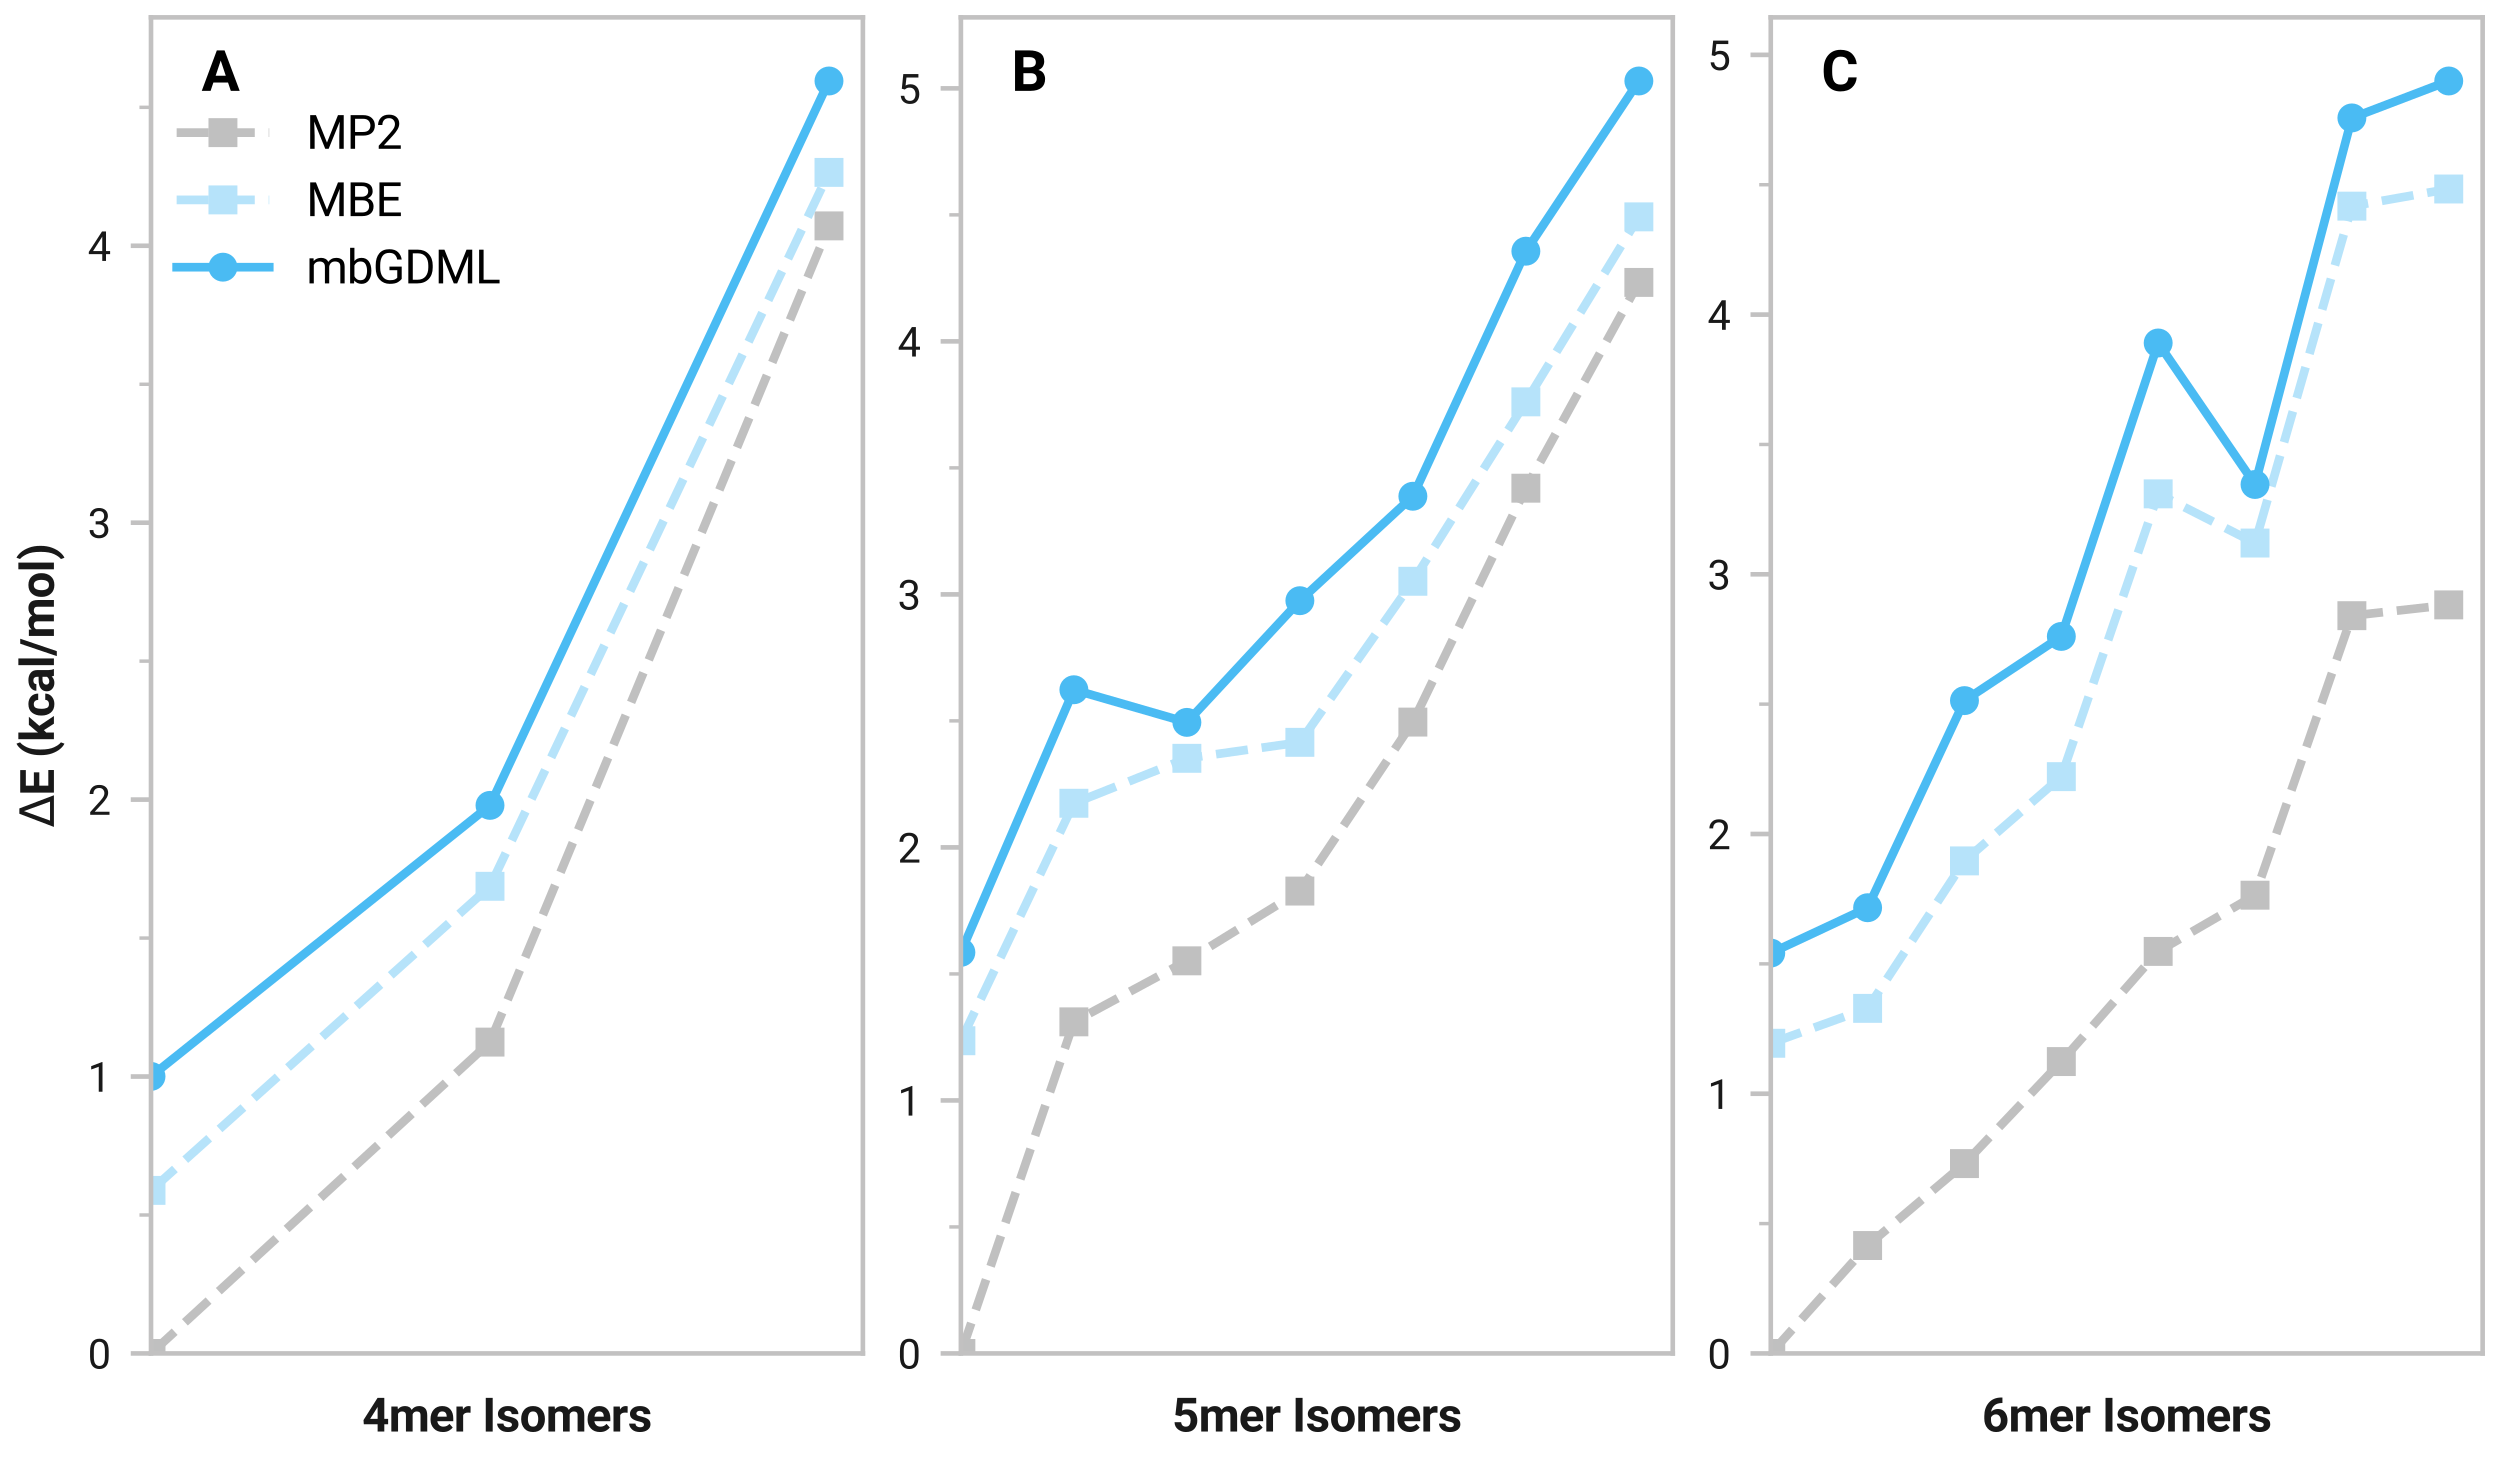 <?xml version="1.0" encoding="utf-8" standalone="no"?>
<!DOCTYPE svg PUBLIC "-//W3C//DTD SVG 1.1//EN"
  "http://www.w3.org/Graphics/SVG/1.1/DTD/svg11.dtd">
<svg xmlns:xlink="http://www.w3.org/1999/xlink" width="432pt" height="252pt" viewBox="0 0 432 252" xmlns="http://www.w3.org/2000/svg" version="1.1">
 <defs>
  <style type="text/css">*{stroke-linejoin: round; stroke-linecap: butt}</style>
 </defs>
 <g id="figure_1">
  <g id="patch_1">
   <path d="M 0 252 
L 432 252 
L 432 0 
L 0 0 
z
" style="fill: #ffffff"/>
  </g>
  <g id="axes_1">
   <g id="patch_2">
    <path d="M 26.094 233.875 
L 149.106 233.875 
L 149.106 3 
L 26.094 3 
z
" style="fill: #ffffff"/>
   </g>
   <g id="line2d_1">
    <path d="M 26.094 233.875 
L 84.672 180.076 
L 143.249 39.032 
" clip-path="url(#pcdef374f25)" style="fill: none; stroke-dasharray: 5.55,2.4; stroke-dashoffset: 0; stroke: #c0c0c0; stroke-width: 1.5"/>
    <defs>
     <path id="md7ca5ec763" d="M -2.5 2.5 
L 2.5 2.5 
L 2.5 -2.5 
L -2.5 -2.5 
z
"/>
    </defs>
    <g clip-path="url(#pcdef374f25)">
     <use xlink:href="#md7ca5ec763" x="26.094" y="233.875" style="fill: #c0c0c0"/>
     <use xlink:href="#md7ca5ec763" x="84.672" y="180.076" style="fill: #c0c0c0"/>
     <use xlink:href="#md7ca5ec763" x="143.249" y="39.032" style="fill: #c0c0c0"/>
    </g>
   </g>
   <g id="line2d_2">
    <path d="M 26.094 205.701 
L 84.672 153.153 
L 143.249 29.79 
" clip-path="url(#pcdef374f25)" style="fill: none; stroke-dasharray: 5.55,2.4; stroke-dashoffset: 0; stroke: #b6e3fa; stroke-width: 1.5"/>
    <defs>
     <path id="m6c1ceddf41" d="M -2.5 2.5 
L 2.5 2.5 
L 2.5 -2.5 
L -2.5 -2.5 
z
"/>
    </defs>
    <g clip-path="url(#pcdef374f25)">
     <use xlink:href="#m6c1ceddf41" x="26.094" y="205.701" style="fill: #b6e3fa"/>
     <use xlink:href="#m6c1ceddf41" x="84.672" y="153.153" style="fill: #b6e3fa"/>
     <use xlink:href="#m6c1ceddf41" x="143.249" y="29.79" style="fill: #b6e3fa"/>
    </g>
   </g>
   <g id="matplotlib.axis_1">
    <g id="text_1">
     <!-- 4mer Isomers -->
     <g style="fill: #191919" transform="translate(62.589 247.375) scale(0.08 -0.08)">
      <defs>
       <path id="Roboto-Bold-34" d="M 175 1553 
L 2072 4550 
L 2984 4550 
L 2984 1713 
L 3500 1713 
L 3500 984 
L 2984 984 
L 2984 0 
L 2081 0 
L 2081 984 
L 216 984 
L 175 1553 
z
M 1072 1713 
L 2081 1713 
L 2081 3328 
L 2019 3219 
L 1072 1713 
z
" transform="scale(0.016)"/>
       <path id="Roboto-Bold-6d" d="M 1806 2713 
Q 1431 2713 1253 2394 
L 1253 0 
L 347 0 
L 347 3381 
L 1197 3381 
L 1228 3009 
Q 1581 3444 2197 3444 
Q 2850 3444 3094 2928 
Q 3441 3444 4109 3444 
Q 4597 3444 4894 3156 
Q 5191 2869 5194 2169 
L 5194 0 
L 4288 0 
L 4288 2156 
Q 4288 2494 4152 2603 
Q 4016 2713 3781 2713 
Q 3381 2713 3222 2334 
L 3222 0 
L 2319 0 
L 2319 2150 
Q 2319 2484 2181 2598 
Q 2044 2713 1806 2713 
z
" transform="scale(0.016)"/>
       <path id="Roboto-Bold-65" d="M 3225 550 
Q 3063 319 2731 128 
Q 2400 -63 1906 -63 
Q 1119 -63 675 414 
Q 231 891 228 1566 
L 228 1697 
Q 228 2463 654 2953 
Q 1081 3444 1806 3444 
Q 2534 3444 2915 2987 
Q 3297 2531 3297 1781 
L 3297 1397 
L 1144 1397 
Q 1191 1069 1403 867 
Q 1616 666 1963 666 
Q 2478 666 2778 1044 
L 3225 550 
z
M 1800 2716 
Q 1513 2716 1356 2522 
Q 1200 2328 1153 2016 
L 2409 2016 
L 2409 2084 
Q 2403 2356 2258 2536 
Q 2113 2716 1800 2716 
z
" transform="scale(0.016)"/>
       <path id="Roboto-Bold-72" d="M 1922 2563 
Q 1413 2563 1253 2216 
L 1253 0 
L 347 0 
L 347 3381 
L 1200 3381 
L 1228 2978 
Q 1494 3444 1981 3444 
Q 2153 3444 2259 3403 
L 2250 2538 
L 1922 2563 
z
" transform="scale(0.016)"/>
       <path id="Roboto-Bold-20" transform="scale(0.016)"/>
       <path id="Roboto-Bold-49" d="M 1403 4550 
L 1403 0 
L 466 0 
L 466 4550 
L 1403 4550 
z
" transform="scale(0.016)"/>
       <path id="Roboto-Bold-73" d="M 2178 938 
Q 2178 1081 2045 1179 
Q 1913 1278 1475 1372 
Q 953 1484 618 1721 
Q 284 1959 284 2394 
Q 284 2816 642 3130 
Q 1000 3444 1631 3444 
Q 2291 3444 2669 3134 
Q 3047 2825 3047 2353 
L 2144 2353 
Q 2144 2547 2019 2675 
Q 1894 2803 1628 2803 
Q 1403 2803 1276 2698 
Q 1150 2594 1150 2438 
Q 1150 2294 1284 2200 
Q 1419 2106 1781 2034 
Q 2331 1925 2693 1700 
Q 3056 1475 3056 972 
Q 3056 525 2672 231 
Q 2288 -63 1634 -63 
Q 925 -63 550 301 
Q 175 666 175 1078 
L 1034 1078 
Q 1047 813 1230 697 
Q 1413 581 1653 581 
Q 2178 581 2178 938 
z
" transform="scale(0.016)"/>
       <path id="Roboto-Bold-6f" d="M 206 1722 
Q 206 2459 625 2951 
Q 1044 3444 1806 3444 
Q 2578 3444 2993 2951 
Q 3409 2459 3409 1722 
L 3409 1656 
Q 3409 919 2993 428 
Q 2578 -63 1813 -63 
Q 1053 -63 636 415 
Q 219 894 206 1616 
L 206 1722 
z
M 1113 1656 
Q 1113 1244 1270 955 
Q 1428 666 1813 666 
Q 2191 666 2348 953 
Q 2506 1241 2506 1722 
Q 2506 2125 2348 2420 
Q 2191 2716 1806 2716 
Q 1425 2716 1269 2422 
Q 1113 2128 1113 1656 
z
" transform="scale(0.016)"/>
      </defs>
      <use xlink:href="#Roboto-Bold-34"/>
      <use xlink:href="#Roboto-Bold-6d" x="57.373"/>
      <use xlink:href="#Roboto-Bold-65" x="143.945"/>
      <use xlink:href="#Roboto-Bold-72" x="197.998"/>
      <use xlink:href="#Roboto-Bold-20" x="234.521"/>
      <use xlink:href="#Roboto-Bold-49" x="259.424"/>
      <use xlink:href="#Roboto-Bold-73" x="288.623"/>
      <use xlink:href="#Roboto-Bold-6f" x="340.088"/>
      <use xlink:href="#Roboto-Bold-6d" x="396.631"/>
      <use xlink:href="#Roboto-Bold-65" x="483.203"/>
      <use xlink:href="#Roboto-Bold-72" x="537.256"/>
      <use xlink:href="#Roboto-Bold-73" x="573.779"/>
     </g>
    </g>
   </g>
   <g id="matplotlib.axis_2">
    <g id="ytick_1">
     <g id="line2d_3">
      <defs>
       <path id="maac48aceec" d="M 0 0 
L -3.5 0 
" style="stroke: #c2c1c1; stroke-width: 0.8"/>
      </defs>
      <g>
       <use xlink:href="#maac48aceec" x="26.094" y="233.875" style="fill: #c2c1c1; stroke: #c2c1c1; stroke-width: 0.8"/>
      </g>
     </g>
     <g id="text_2">
      <!-- 0 -->
      <g style="fill: #191919" transform="translate(15.16 236.5) scale(0.07 -0.07)">
       <defs>
        <path id="Roboto-Regular-30" d="M 3234 1944 
Q 3234 825 2848 381 
Q 2463 -63 1800 -63 
Q 1156 -63 764 368 
Q 372 800 359 1872 
L 359 2638 
Q 359 3753 750 4183 
Q 1141 4613 1794 4613 
Q 2447 4613 2834 4195 
Q 3222 3778 3234 2709 
L 3234 1944 
z
M 2653 2734 
Q 2653 3503 2434 3822 
Q 2216 4141 1794 4141 
Q 1388 4141 1167 3831 
Q 947 3522 941 2778 
L 941 1850 
Q 941 1088 1164 750 
Q 1388 413 1800 413 
Q 2222 413 2436 745 
Q 2650 1078 2653 1825 
L 2653 2734 
z
" transform="scale(0.016)"/>
       </defs>
       <use xlink:href="#Roboto-Regular-30"/>
      </g>
     </g>
    </g>
    <g id="ytick_2">
     <g id="line2d_4">
      <g>
       <use xlink:href="#maac48aceec" x="26.094" y="186.024" style="fill: #c2c1c1; stroke: #c2c1c1; stroke-width: 0.8"/>
      </g>
     </g>
     <g id="text_3">
      <!-- 1 -->
      <g style="fill: #191919" transform="translate(15.16 188.649) scale(0.07 -0.07)">
       <defs>
        <path id="Roboto-Regular-31" d="M 2278 4575 
L 2278 0 
L 1700 0 
L 1700 3853 
L 534 3428 
L 534 3950 
L 2188 4575 
L 2278 4575 
z
" transform="scale(0.016)"/>
       </defs>
       <use xlink:href="#Roboto-Regular-31"/>
      </g>
     </g>
    </g>
    <g id="ytick_3">
     <g id="line2d_5">
      <g>
       <use xlink:href="#maac48aceec" x="26.094" y="138.173" style="fill: #c2c1c1; stroke: #c2c1c1; stroke-width: 0.8"/>
      </g>
     </g>
     <g id="text_4">
      <!-- 2 -->
      <g style="fill: #191919" transform="translate(15.16 140.798) scale(0.07 -0.07)">
       <defs>
        <path id="Roboto-Regular-32" d="M 3359 475 
L 3359 0 
L 381 0 
L 381 416 
L 1925 2134 
Q 2306 2566 2439 2819 
Q 2572 3072 2572 3328 
Q 2572 3663 2364 3900 
Q 2156 4138 1778 4138 
Q 1322 4138 1097 3878 
Q 872 3619 872 3213 
L 294 3213 
Q 294 3788 672 4200 
Q 1050 4613 1778 4613 
Q 2422 4613 2786 4278 
Q 3150 3944 3150 3397 
Q 3150 2997 2903 2592 
Q 2656 2188 2297 1797 
L 1078 475 
L 3359 475 
z
" transform="scale(0.016)"/>
       </defs>
       <use xlink:href="#Roboto-Regular-32"/>
      </g>
     </g>
    </g>
    <g id="ytick_4">
     <g id="line2d_6">
      <g>
       <use xlink:href="#maac48aceec" x="26.094" y="90.321" style="fill: #c2c1c1; stroke: #c2c1c1; stroke-width: 0.8"/>
      </g>
     </g>
     <g id="text_5">
      <!-- 3 -->
      <g style="fill: #191919" transform="translate(15.16 92.946) scale(0.07 -0.07)">
       <defs>
        <path id="Roboto-Regular-33" d="M 1222 2084 
L 1222 2559 
L 1647 2559 
Q 2094 2563 2312 2784 
Q 2531 3006 2531 3338 
Q 2531 4138 1738 4138 
Q 1369 4138 1141 3927 
Q 913 3716 913 3359 
L 334 3359 
Q 334 3881 720 4247 
Q 1106 4613 1738 4613 
Q 2353 4613 2733 4286 
Q 3113 3959 3113 3325 
Q 3113 3072 2942 2784 
Q 2772 2497 2397 2338 
Q 2850 2191 3015 1884 
Q 3181 1578 3181 1269 
Q 3181 631 2768 284 
Q 2356 -63 1741 -63 
Q 1147 -63 722 267 
Q 297 597 297 1203 
L 875 1203 
Q 875 844 1108 628 
Q 1341 413 1741 413 
Q 2138 413 2369 622 
Q 2600 831 2600 1256 
Q 2600 1681 2337 1882 
Q 2075 2084 1634 2084 
L 1222 2084 
z
" transform="scale(0.016)"/>
       </defs>
       <use xlink:href="#Roboto-Regular-33"/>
      </g>
     </g>
    </g>
    <g id="ytick_5">
     <g id="line2d_7">
      <g>
       <use xlink:href="#maac48aceec" x="26.094" y="42.47" style="fill: #c2c1c1; stroke: #c2c1c1; stroke-width: 0.8"/>
      </g>
     </g>
     <g id="text_6">
      <!-- 4 -->
      <g style="fill: #191919" transform="translate(15.16 45.095) scale(0.07 -0.07)">
       <defs>
        <path id="Roboto-Regular-34" d="M 166 1397 
L 2203 4550 
L 2819 4550 
L 2819 1531 
L 3453 1531 
L 3453 1056 
L 2819 1056 
L 2819 0 
L 2241 0 
L 2241 1056 
L 166 1056 
L 166 1397 
z
M 822 1531 
L 2241 1531 
L 2241 3766 
L 2169 3638 
L 822 1531 
z
" transform="scale(0.016)"/>
       </defs>
       <use xlink:href="#Roboto-Regular-34"/>
      </g>
     </g>
    </g>
    <g id="ytick_6">
     <g id="line2d_8">
      <defs>
       <path id="m952f7a1dff" d="M 0 0 
L -2 0 
" style="stroke: #c2c1c1; stroke-width: 0.6"/>
      </defs>
      <g>
       <use xlink:href="#m952f7a1dff" x="26.094" y="209.949" style="fill: #c2c1c1; stroke: #c2c1c1; stroke-width: 0.6"/>
      </g>
     </g>
    </g>
    <g id="ytick_7">
     <g id="line2d_9">
      <g>
       <use xlink:href="#m952f7a1dff" x="26.094" y="162.098" style="fill: #c2c1c1; stroke: #c2c1c1; stroke-width: 0.6"/>
      </g>
     </g>
    </g>
    <g id="ytick_8">
     <g id="line2d_10">
      <g>
       <use xlink:href="#m952f7a1dff" x="26.094" y="114.247" style="fill: #c2c1c1; stroke: #c2c1c1; stroke-width: 0.6"/>
      </g>
     </g>
    </g>
    <g id="ytick_9">
     <g id="line2d_11">
      <g>
       <use xlink:href="#m952f7a1dff" x="26.094" y="66.396" style="fill: #c2c1c1; stroke: #c2c1c1; stroke-width: 0.6"/>
      </g>
     </g>
    </g>
    <g id="ytick_10">
     <g id="line2d_12">
      <g>
       <use xlink:href="#m952f7a1dff" x="26.094" y="18.545" style="fill: #c2c1c1; stroke: #c2c1c1; stroke-width: 0.6"/>
      </g>
     </g>
    </g>
    <g id="text_7">
     <!-- $\Delta$E (kcal/mol) -->
     <g style="fill: #191919" transform="translate(9.32 142.958) rotate(-90) scale(0.08 -0.08)">
      <defs>
       <path id="DejaVuSans-394" d="M 2188 4044 
L 906 525 
L 3472 525 
L 2188 4044 
z
M 50 0 
L 1831 4666 
L 2547 4666 
L 4325 0 
L 50 0 
z
" transform="scale(0.016)"/>
       <path id="Roboto-Bold-45" d="M 406 0 
L 406 4550 
L 3450 4550 
L 3450 3791 
L 1347 3791 
L 1347 2706 
L 3144 2706 
L 3144 1972 
L 1347 1972 
L 1347 756 
L 3459 756 
L 3459 0 
L 406 0 
z
" transform="scale(0.016)"/>
       <path id="Roboto-Bold-28" d="M 391 1850 
Q 391 2731 633 3392 
Q 875 4053 1234 4473 
Q 1594 4894 1947 5053 
L 2122 4566 
Q 1772 4303 1465 3661 
Q 1159 3019 1153 1906 
L 1153 1772 
Q 1153 628 1461 -23 
Q 1769 -675 2122 -944 
L 1947 -1422 
Q 1594 -1266 1234 -845 
Q 875 -425 633 237 
Q 391 900 391 1778 
L 391 1850 
z
" transform="scale(0.016)"/>
       <path id="Roboto-Bold-6b" d="M 2444 0 
L 1575 1356 
L 1253 1034 
L 1253 0 
L 350 0 
L 350 4803 
L 1253 4803 
L 1253 2144 
L 1428 2369 
L 2291 3381 
L 3375 3381 
L 2156 1975 
L 3484 0 
L 2444 0 
z
" transform="scale(0.016)"/>
       <path id="Roboto-Bold-63" d="M 1753 666 
Q 2000 666 2159 802 
Q 2319 938 2322 1169 
L 3172 1169 
Q 3166 631 2761 284 
Q 2356 -63 1769 -63 
Q 984 -63 595 432 
Q 206 928 206 1647 
L 206 1734 
Q 206 2450 593 2947 
Q 981 3444 1766 3444 
Q 2388 3444 2777 3087 
Q 3166 2731 3172 2122 
L 2322 2122 
Q 2319 2369 2172 2542 
Q 2025 2716 1750 2716 
Q 1356 2716 1234 2420 
Q 1113 2125 1113 1647 
Q 1113 1256 1233 961 
Q 1353 666 1753 666 
z
" transform="scale(0.016)"/>
       <path id="Roboto-Bold-61" d="M 2306 0 
Q 2250 119 2216 303 
Q 1888 -63 1363 -63 
Q 878 -63 547 223 
Q 216 509 216 950 
Q 216 1481 609 1773 
Q 1003 2066 1775 2066 
L 2178 2066 
L 2178 2263 
Q 2178 2497 2058 2636 
Q 1938 2775 1678 2775 
Q 1194 2775 1194 2369 
L 291 2369 
Q 291 2809 681 3126 
Q 1072 3444 1728 3444 
Q 2313 3444 2698 3147 
Q 3084 2850 3084 2256 
L 3084 750 
Q 3091 300 3219 53 
L 3219 0 
L 2306 0 
z
M 1559 628 
Q 1788 628 1948 729 
Q 2109 831 2178 953 
L 2178 1541 
L 1809 1541 
Q 1450 1541 1284 1389 
Q 1119 1238 1119 1016 
Q 1119 847 1236 737 
Q 1353 628 1559 628 
z
" transform="scale(0.016)"/>
       <path id="Roboto-Bold-6c" d="M 1303 4800 
L 1303 0 
L 397 0 
L 397 4800 
L 1303 4800 
z
" transform="scale(0.016)"/>
       <path id="Roboto-Bold-2f" d="M 2306 4550 
L 631 -391 
L -41 -391 
L 1634 4550 
L 2306 4550 
z
" transform="scale(0.016)"/>
       <path id="Roboto-Bold-29" d="M 1906 1778 
Q 1906 928 1656 264 
Q 1406 -400 1034 -833 
Q 663 -1266 300 -1422 
L 125 -944 
Q 472 -684 780 -37 
Q 1088 609 1094 1722 
L 1094 1856 
Q 1094 3000 780 3656 
Q 466 4313 125 4572 
L 300 5053 
Q 663 4894 1034 4461 
Q 1406 4028 1656 3364 
Q 1906 2700 1906 1847 
L 1906 1778 
z
" transform="scale(0.016)"/>
      </defs>
      <use xlink:href="#DejaVuSans-394" transform="translate(0 0.047)"/>
      <use xlink:href="#Roboto-Bold-45" transform="translate(68.408 0.047)"/>
      <use xlink:href="#Roboto-Bold-20" transform="translate(124.658 0.047)"/>
      <use xlink:href="#Roboto-Bold-28" transform="translate(149.561 0.047)"/>
      <use xlink:href="#Roboto-Bold-6b" transform="translate(184.668 0.047)"/>
      <use xlink:href="#Roboto-Bold-63" transform="translate(238.086 0.047)"/>
      <use xlink:href="#Roboto-Bold-61" transform="translate(290.283 0.047)"/>
      <use xlink:href="#Roboto-Bold-6c" transform="translate(343.896 0.047)"/>
      <use xlink:href="#Roboto-Bold-2f" transform="translate(370.41 0.047)"/>
      <use xlink:href="#Roboto-Bold-6d" transform="translate(407.812 0.047)"/>
      <use xlink:href="#Roboto-Bold-6f" transform="translate(494.385 0.047)"/>
      <use xlink:href="#Roboto-Bold-6c" transform="translate(550.928 0.047)"/>
      <use xlink:href="#Roboto-Bold-29" transform="translate(577.441 0.047)"/>
     </g>
    </g>
   </g>
   <g id="line2d_13">
    <path d="M 26.094 186.004 
L 84.672 139.169 
L 143.249 13.994 
" clip-path="url(#pcdef374f25)" style="fill: none; stroke: #4abbf3; stroke-width: 1.5; stroke-linecap: square"/>
    <defs>
     <path id="m0c1a616580" d="M 0 2.5 
C 0.663 2.5 1.299 2.237 1.768 1.768 
C 2.237 1.299 2.5 0.663 2.5 0 
C 2.5 -0.663 2.237 -1.299 1.768 -1.768 
C 1.299 -2.237 0.663 -2.5 0 -2.5 
C -0.663 -2.5 -1.299 -2.237 -1.768 -1.768 
C -2.237 -1.299 -2.5 -0.663 -2.5 0 
C -2.5 0.663 -2.237 1.299 -1.768 1.768 
C -1.299 2.237 -0.663 2.5 0 2.5 
z
"/>
    </defs>
    <g clip-path="url(#pcdef374f25)">
     <use xlink:href="#m0c1a616580" x="26.094" y="186.004" style="fill: #4abbf3"/>
     <use xlink:href="#m0c1a616580" x="84.672" y="139.169" style="fill: #4abbf3"/>
     <use xlink:href="#m0c1a616580" x="143.249" y="13.994" style="fill: #4abbf3"/>
    </g>
   </g>
   <g id="patch_3">
    <path d="M 26.094 233.875 
L 26.094 3 
" style="fill: none; stroke: #c2c1c1; stroke-width: 0.8; stroke-linejoin: miter; stroke-linecap: square"/>
   </g>
   <g id="patch_4">
    <path d="M 149.106 233.875 
L 149.106 3 
" style="fill: none; stroke: #c2c1c1; stroke-width: 0.8; stroke-linejoin: miter; stroke-linecap: square"/>
   </g>
   <g id="patch_5">
    <path d="M 26.094 233.875 
L 149.106 233.875 
" style="fill: none; stroke: #c2c1c1; stroke-width: 0.8; stroke-linejoin: miter; stroke-linecap: square"/>
   </g>
   <g id="patch_6">
    <path d="M 26.094 3 
L 149.106 3 
" style="fill: none; stroke: #c2c1c1; stroke-width: 0.8; stroke-linejoin: miter; stroke-linecap: square"/>
   </g>
   <g id="text_8">
    <!-- A -->
    <g transform="translate(34.828 15.698) scale(0.096 -0.096)">
     <defs>
      <path id="Roboto-Bold-41" d="M 25 0 
L 1719 4550 
L 2588 4550 
L 4291 0 
L 3291 0 
L 2978 938 
L 1331 938 
L 1019 0 
L 25 0 
z
M 1584 1697 
L 2725 1697 
L 2156 3406 
L 1584 1697 
z
" transform="scale(0.016)"/>
     </defs>
     <use xlink:href="#Roboto-Bold-41"/>
    </g>
   </g>
   <g id="legend_1">
    <g id="line2d_14">
     <path d="M 30.525 22.918 
L 38.525 22.918 
L 46.525 22.918 
" style="fill: none; stroke-dasharray: 5.55,2.4; stroke-dashoffset: 0; stroke: #c0c0c0; stroke-width: 1.5"/>
     <g>
      <use xlink:href="#md7ca5ec763" x="38.525" y="22.918" style="fill: #c0c0c0"/>
     </g>
    </g>
    <g id="text_9">
     <!-- MP2 -->
     <g transform="translate(52.925 25.718) scale(0.08 -0.08)">
      <defs>
       <path id="Roboto-Regular-4d" d="M 2794 841 
L 4281 4550 
L 5056 4550 
L 5056 0 
L 4456 0 
L 4456 1775 
L 4516 3678 
L 3019 0 
L 2563 0 
L 1069 3684 
L 1128 1775 
L 1128 0 
L 528 0 
L 528 4550 
L 1303 4550 
L 2794 841 
z
" transform="scale(0.016)"/>
       <path id="Roboto-Regular-50" d="M 1131 1784 
L 1131 0 
L 528 0 
L 528 4550 
L 2206 4550 
Q 2981 4550 3392 4159 
Q 3803 3769 3803 3163 
Q 3803 2503 3392 2143 
Q 2981 1784 2206 1784 
L 1131 1784 
z
M 1131 4056 
L 1131 2275 
L 2206 2275 
Q 2738 2275 2969 2522 
Q 3200 2769 3200 3156 
Q 3200 3506 2969 3781 
Q 2738 4056 2206 4056 
L 1131 4056 
z
" transform="scale(0.016)"/>
      </defs>
      <use xlink:href="#Roboto-Regular-4d"/>
      <use xlink:href="#Roboto-Regular-50" x="87.305"/>
      <use xlink:href="#Roboto-Regular-32" x="150.391"/>
     </g>
    </g>
    <g id="line2d_15">
     <path d="M 30.525 34.543 
L 38.525 34.543 
L 46.525 34.543 
" style="fill: none; stroke-dasharray: 5.55,2.4; stroke-dashoffset: 0; stroke: #b6e3fa; stroke-width: 1.5"/>
     <g>
      <use xlink:href="#m6c1ceddf41" x="38.525" y="34.543" style="fill: #b6e3fa"/>
     </g>
    </g>
    <g id="text_10">
     <!-- MBE -->
     <g transform="translate(52.925 37.343) scale(0.08 -0.08)">
      <defs>
       <path id="Roboto-Regular-42" d="M 3625 1313 
Q 3625 675 3214 337 
Q 2803 0 2122 0 
L 528 0 
L 528 4550 
L 2019 4550 
Q 2719 4550 3111 4261 
Q 3503 3972 3503 3338 
Q 3503 3022 3323 2776 
Q 3144 2531 2831 2397 
Q 3216 2291 3420 1994 
Q 3625 1697 3625 1313 
z
M 1131 4056 
L 1131 2613 
L 2038 2613 
Q 2425 2613 2662 2806 
Q 2900 3000 2900 3344 
Q 2900 4041 2056 4056 
L 1131 4056 
z
M 3025 1306 
Q 3025 1688 2817 1908 
Q 2609 2128 2150 2128 
L 1131 2128 
L 1131 491 
L 2122 491 
Q 2550 491 2787 711 
Q 3025 931 3025 1306 
z
" transform="scale(0.016)"/>
       <path id="Roboto-Regular-45" d="M 528 0 
L 528 4550 
L 3388 4550 
L 3388 4056 
L 1131 4056 
L 1131 2594 
L 3100 2594 
L 3100 2103 
L 1131 2103 
L 1131 491 
L 3419 491 
L 3419 0 
L 528 0 
z
" transform="scale(0.016)"/>
      </defs>
      <use xlink:href="#Roboto-Regular-4d"/>
      <use xlink:href="#Roboto-Regular-42" x="87.305"/>
      <use xlink:href="#Roboto-Regular-45" x="149.609"/>
     </g>
    </g>
    <g id="line2d_16">
     <path d="M 30.525 46.168 
L 38.525 46.168 
L 46.525 46.168 
" style="fill: none; stroke: #4abbf3; stroke-width: 1.5; stroke-linecap: square"/>
     <g>
      <use xlink:href="#m0c1a616580" x="38.525" y="46.168" style="fill: #4abbf3"/>
     </g>
    </g>
    <g id="text_11">
     <!-- mbGDML -->
     <g transform="translate(52.925 48.968) scale(0.08 -0.08)">
      <defs>
       <path id="Roboto-Regular-6d" d="M 1794 2956 
Q 1225 2956 1016 2478 
L 1016 0 
L 434 0 
L 434 3381 
L 984 3381 
L 1000 3013 
Q 1366 3444 2000 3444 
Q 2325 3444 2579 3314 
Q 2834 3184 2969 2900 
Q 3138 3144 3408 3294 
Q 3678 3444 4044 3444 
Q 4588 3444 4883 3153 
Q 5178 2863 5178 2222 
L 5178 0 
L 4597 0 
L 4597 2228 
Q 4597 2653 4401 2804 
Q 4206 2956 3875 2956 
Q 3525 2956 3325 2748 
Q 3125 2541 3094 2244 
L 3094 0 
L 2516 0 
L 2516 2225 
Q 2516 2622 2319 2789 
Q 2122 2956 1794 2956 
z
" transform="scale(0.016)"/>
       <path id="Roboto-Regular-62" d="M 3303 1653 
Q 3303 913 2959 425 
Q 2616 -63 1988 -63 
Q 1347 -63 1000 391 
L 969 0 
L 438 0 
L 438 4800 
L 1019 4800 
L 1019 3016 
Q 1363 3444 1981 3444 
Q 2619 3444 2961 2969 
Q 3303 2494 3303 1719 
L 3303 1653 
z
M 1838 2956 
Q 1522 2956 1325 2804 
Q 1128 2653 1019 2431 
L 1019 959 
Q 1131 734 1331 581 
Q 1531 428 1844 428 
Q 2313 428 2517 789 
Q 2722 1150 2722 1653 
L 2722 1719 
Q 2722 2222 2526 2589 
Q 2331 2956 1838 2956 
z
" transform="scale(0.016)"/>
       <path id="Roboto-Regular-47" d="M 3891 2266 
L 3891 600 
Q 3763 413 3403 175 
Q 3044 -63 2281 -63 
Q 1450 -63 915 507 
Q 381 1078 381 2100 
L 381 2453 
Q 381 3469 856 4041 
Q 1331 4613 2213 4613 
Q 2994 4613 3398 4219 
Q 3803 3825 3891 3219 
L 3288 3219 
Q 3225 3588 2979 3853 
Q 2734 4119 2213 4119 
Q 1584 4119 1287 3676 
Q 991 3234 988 2475 
L 988 2100 
Q 988 1313 1344 870 
Q 1700 428 2284 428 
Q 2769 428 2984 542 
Q 3200 656 3291 759 
L 3291 1778 
L 2238 1778 
L 2238 2266 
L 3891 2266 
z
" transform="scale(0.016)"/>
       <path id="Roboto-Regular-44" d="M 528 0 
L 528 4550 
L 1816 4550 
Q 2713 4550 3267 3973 
Q 3822 3397 3822 2409 
L 3822 2138 
Q 3822 1150 3264 575 
Q 2706 0 1759 0 
L 528 0 
z
M 1131 4056 
L 1131 491 
L 1759 491 
Q 2488 491 2856 941 
Q 3225 1391 3225 2138 
L 3225 2416 
Q 3225 3200 2856 3628 
Q 2488 4056 1816 4056 
L 1131 4056 
z
" transform="scale(0.016)"/>
       <path id="Roboto-Regular-4c" d="M 3288 491 
L 3288 0 
L 528 0 
L 528 4550 
L 1131 4550 
L 1131 491 
L 3288 491 
z
" transform="scale(0.016)"/>
      </defs>
      <use xlink:href="#Roboto-Regular-6d"/>
      <use xlink:href="#Roboto-Regular-62" x="87.695"/>
      <use xlink:href="#Roboto-Regular-47" x="143.848"/>
      <use xlink:href="#Roboto-Regular-44" x="211.963"/>
      <use xlink:href="#Roboto-Regular-4d" x="277.588"/>
      <use xlink:href="#Roboto-Regular-4c" x="364.893"/>
     </g>
    </g>
   </g>
  </g>
  <g id="axes_2">
   <g id="patch_7">
    <path d="M 166.041 233.875 
L 289.053 233.875 
L 289.053 3 
L 166.041 3 
z
" style="fill: #ffffff"/>
   </g>
   <g id="line2d_17">
    <path d="M 166.041 233.875 
L 185.567 176.575 
L 205.093 166.031 
L 224.618 153.976 
L 244.144 124.776 
L 263.67 84.362 
L 283.195 48.801 
" clip-path="url(#p348d3fcf58)" style="fill: none; stroke-dasharray: 5.55,2.4; stroke-dashoffset: 0; stroke: #c0c0c0; stroke-width: 1.5"/>
    <g clip-path="url(#p348d3fcf58)">
     <use xlink:href="#md7ca5ec763" x="166.041" y="233.875" style="fill: #c0c0c0"/>
     <use xlink:href="#md7ca5ec763" x="185.567" y="176.575" style="fill: #c0c0c0"/>
     <use xlink:href="#md7ca5ec763" x="205.093" y="166.031" style="fill: #c0c0c0"/>
     <use xlink:href="#md7ca5ec763" x="224.618" y="153.976" style="fill: #c0c0c0"/>
     <use xlink:href="#md7ca5ec763" x="244.144" y="124.776" style="fill: #c0c0c0"/>
     <use xlink:href="#md7ca5ec763" x="263.67" y="84.362" style="fill: #c0c0c0"/>
     <use xlink:href="#md7ca5ec763" x="283.195" y="48.801" style="fill: #c0c0c0"/>
    </g>
   </g>
   <g id="line2d_18">
    <path d="M 166.041 179.843 
L 185.567 138.804 
L 205.093 131.037 
L 224.618 128.276 
L 244.144 100.445 
L 263.67 69.439 
L 283.195 37.473 
" clip-path="url(#p348d3fcf58)" style="fill: none; stroke-dasharray: 5.55,2.4; stroke-dashoffset: 0; stroke: #b6e3fa; stroke-width: 1.5"/>
    <g clip-path="url(#p348d3fcf58)">
     <use xlink:href="#m6c1ceddf41" x="166.041" y="179.843" style="fill: #b6e3fa"/>
     <use xlink:href="#m6c1ceddf41" x="185.567" y="138.804" style="fill: #b6e3fa"/>
     <use xlink:href="#m6c1ceddf41" x="205.093" y="131.037" style="fill: #b6e3fa"/>
     <use xlink:href="#m6c1ceddf41" x="224.618" y="128.276" style="fill: #b6e3fa"/>
     <use xlink:href="#m6c1ceddf41" x="244.144" y="100.445" style="fill: #b6e3fa"/>
     <use xlink:href="#m6c1ceddf41" x="263.67" y="69.439" style="fill: #b6e3fa"/>
     <use xlink:href="#m6c1ceddf41" x="283.195" y="37.473" style="fill: #b6e3fa"/>
    </g>
   </g>
   <g id="matplotlib.axis_3">
    <g id="text_12">
     <!-- 5mer Isomers -->
     <g style="fill: #191919" transform="translate(202.536 247.375) scale(0.08 -0.08)">
      <defs>
       <path id="Roboto-Bold-35" d="M 1166 2063 
L 447 2238 
L 706 4550 
L 3256 4550 
L 3256 3800 
L 1450 3800 
L 1338 2819 
Q 1650 2991 2019 2991 
Q 2681 2991 3043 2587 
Q 3406 2184 3406 1463 
Q 3406 856 3031 396 
Q 2656 -63 1872 -63 
Q 1281 -63 814 287 
Q 347 638 331 1269 
L 1225 1269 
Q 1284 666 1866 666 
Q 2206 666 2354 911 
Q 2503 1156 2503 1513 
Q 2503 1872 2325 2092 
Q 2147 2313 1772 2313 
Q 1525 2313 1390 2233 
Q 1256 2153 1166 2063 
z
" transform="scale(0.016)"/>
      </defs>
      <use xlink:href="#Roboto-Bold-35"/>
      <use xlink:href="#Roboto-Bold-6d" x="57.373"/>
      <use xlink:href="#Roboto-Bold-65" x="143.945"/>
      <use xlink:href="#Roboto-Bold-72" x="197.998"/>
      <use xlink:href="#Roboto-Bold-20" x="234.521"/>
      <use xlink:href="#Roboto-Bold-49" x="259.424"/>
      <use xlink:href="#Roboto-Bold-73" x="288.623"/>
      <use xlink:href="#Roboto-Bold-6f" x="340.088"/>
      <use xlink:href="#Roboto-Bold-6d" x="396.631"/>
      <use xlink:href="#Roboto-Bold-65" x="483.203"/>
      <use xlink:href="#Roboto-Bold-72" x="537.256"/>
      <use xlink:href="#Roboto-Bold-73" x="573.779"/>
     </g>
    </g>
   </g>
   <g id="matplotlib.axis_4">
    <g id="ytick_11">
     <g id="line2d_19">
      <g>
       <use xlink:href="#maac48aceec" x="166.041" y="233.875" style="fill: #c2c1c1; stroke: #c2c1c1; stroke-width: 0.8"/>
      </g>
     </g>
     <g id="text_13">
      <!-- 0 -->
      <g style="fill: #191919" transform="translate(155.107 236.5) scale(0.07 -0.07)">
       <use xlink:href="#Roboto-Regular-30"/>
      </g>
     </g>
    </g>
    <g id="ytick_12">
     <g id="line2d_20">
      <g>
       <use xlink:href="#maac48aceec" x="166.041" y="190.153" style="fill: #c2c1c1; stroke: #c2c1c1; stroke-width: 0.8"/>
      </g>
     </g>
     <g id="text_14">
      <!-- 1 -->
      <g style="fill: #191919" transform="translate(155.107 192.778) scale(0.07 -0.07)">
       <use xlink:href="#Roboto-Regular-31"/>
      </g>
     </g>
    </g>
    <g id="ytick_13">
     <g id="line2d_21">
      <g>
       <use xlink:href="#maac48aceec" x="166.041" y="146.432" style="fill: #c2c1c1; stroke: #c2c1c1; stroke-width: 0.8"/>
      </g>
     </g>
     <g id="text_15">
      <!-- 2 -->
      <g style="fill: #191919" transform="translate(155.107 149.057) scale(0.07 -0.07)">
       <use xlink:href="#Roboto-Regular-32"/>
      </g>
     </g>
    </g>
    <g id="ytick_14">
     <g id="line2d_22">
      <g>
       <use xlink:href="#maac48aceec" x="166.041" y="102.711" style="fill: #c2c1c1; stroke: #c2c1c1; stroke-width: 0.8"/>
      </g>
     </g>
     <g id="text_16">
      <!-- 3 -->
      <g style="fill: #191919" transform="translate(155.107 105.336) scale(0.07 -0.07)">
       <use xlink:href="#Roboto-Regular-33"/>
      </g>
     </g>
    </g>
    <g id="ytick_15">
     <g id="line2d_23">
      <g>
       <use xlink:href="#maac48aceec" x="166.041" y="58.989" style="fill: #c2c1c1; stroke: #c2c1c1; stroke-width: 0.8"/>
      </g>
     </g>
     <g id="text_17">
      <!-- 4 -->
      <g style="fill: #191919" transform="translate(155.107 61.614) scale(0.07 -0.07)">
       <use xlink:href="#Roboto-Regular-34"/>
      </g>
     </g>
    </g>
    <g id="ytick_16">
     <g id="line2d_24">
      <g>
       <use xlink:href="#maac48aceec" x="166.041" y="15.268" style="fill: #c2c1c1; stroke: #c2c1c1; stroke-width: 0.8"/>
      </g>
     </g>
     <g id="text_18">
      <!-- 5 -->
      <g style="fill: #191919" transform="translate(155.107 17.893) scale(0.07 -0.07)">
       <defs>
        <path id="Roboto-Regular-35" d="M 1109 2166 
L 647 2284 
L 875 4550 
L 3209 4550 
L 3209 4016 
L 1366 4016 
L 1228 2778 
Q 1572 2975 1988 2975 
Q 2616 2975 2980 2561 
Q 3344 2147 3344 1450 
Q 3344 797 2987 367 
Q 2631 -63 1903 -63 
Q 1350 -63 947 248 
Q 544 559 481 1197 
L 1031 1197 
Q 1141 413 1903 413 
Q 2313 413 2538 691 
Q 2763 969 2763 1444 
Q 2763 1872 2527 2164 
Q 2291 2456 1853 2456 
Q 1563 2456 1413 2378 
Q 1263 2300 1109 2166 
z
" transform="scale(0.016)"/>
       </defs>
       <use xlink:href="#Roboto-Regular-35"/>
      </g>
     </g>
    </g>
    <g id="ytick_17">
     <g id="line2d_25">
      <g>
       <use xlink:href="#m952f7a1dff" x="166.041" y="212.014" style="fill: #c2c1c1; stroke: #c2c1c1; stroke-width: 0.6"/>
      </g>
     </g>
    </g>
    <g id="ytick_18">
     <g id="line2d_26">
      <g>
       <use xlink:href="#m952f7a1dff" x="166.041" y="168.293" style="fill: #c2c1c1; stroke: #c2c1c1; stroke-width: 0.6"/>
      </g>
     </g>
    </g>
    <g id="ytick_19">
     <g id="line2d_27">
      <g>
       <use xlink:href="#m952f7a1dff" x="166.041" y="124.571" style="fill: #c2c1c1; stroke: #c2c1c1; stroke-width: 0.6"/>
      </g>
     </g>
    </g>
    <g id="ytick_20">
     <g id="line2d_28">
      <g>
       <use xlink:href="#m952f7a1dff" x="166.041" y="80.85" style="fill: #c2c1c1; stroke: #c2c1c1; stroke-width: 0.6"/>
      </g>
     </g>
    </g>
    <g id="ytick_21">
     <g id="line2d_29">
      <g>
       <use xlink:href="#m952f7a1dff" x="166.041" y="37.128" style="fill: #c2c1c1; stroke: #c2c1c1; stroke-width: 0.6"/>
      </g>
     </g>
    </g>
   </g>
   <g id="line2d_30">
    <path d="M 166.041 164.57 
L 185.567 119.188 
L 205.093 124.827 
L 224.618 103.8 
L 244.144 85.752 
L 263.67 43.407 
L 283.195 13.994 
" clip-path="url(#p348d3fcf58)" style="fill: none; stroke: #4abbf3; stroke-width: 1.5; stroke-linecap: square"/>
    <g clip-path="url(#p348d3fcf58)">
     <use xlink:href="#m0c1a616580" x="166.041" y="164.57" style="fill: #4abbf3"/>
     <use xlink:href="#m0c1a616580" x="185.567" y="119.188" style="fill: #4abbf3"/>
     <use xlink:href="#m0c1a616580" x="205.093" y="124.827" style="fill: #4abbf3"/>
     <use xlink:href="#m0c1a616580" x="224.618" y="103.8" style="fill: #4abbf3"/>
     <use xlink:href="#m0c1a616580" x="244.144" y="85.752" style="fill: #4abbf3"/>
     <use xlink:href="#m0c1a616580" x="263.67" y="43.407" style="fill: #4abbf3"/>
     <use xlink:href="#m0c1a616580" x="283.195" y="13.994" style="fill: #4abbf3"/>
    </g>
   </g>
   <g id="patch_8">
    <path d="M 166.041 233.875 
L 166.041 3 
" style="fill: none; stroke: #c2c1c1; stroke-width: 0.8; stroke-linejoin: miter; stroke-linecap: square"/>
   </g>
   <g id="patch_9">
    <path d="M 289.053 233.875 
L 289.053 3 
" style="fill: none; stroke: #c2c1c1; stroke-width: 0.8; stroke-linejoin: miter; stroke-linecap: square"/>
   </g>
   <g id="patch_10">
    <path d="M 166.041 233.875 
L 289.053 233.875 
" style="fill: none; stroke: #c2c1c1; stroke-width: 0.8; stroke-linejoin: miter; stroke-linecap: square"/>
   </g>
   <g id="patch_11">
    <path d="M 166.041 3 
L 289.053 3 
" style="fill: none; stroke: #c2c1c1; stroke-width: 0.8; stroke-linejoin: miter; stroke-linecap: square"/>
   </g>
   <g id="text_19">
    <!-- B -->
    <g transform="translate(174.775 15.698) scale(0.096 -0.096)">
     <defs>
      <path id="Roboto-Bold-42" d="M 3788 1341 
Q 3788 684 3369 345 
Q 2950 6 2175 0 
L 406 0 
L 406 4550 
L 2003 4550 
Q 2794 4550 3241 4247 
Q 3688 3944 3688 3306 
Q 3688 2997 3531 2737 
Q 3375 2478 3038 2344 
Q 3438 2244 3613 1956 
Q 3788 1669 3788 1341 
z
M 1347 3791 
L 1347 2647 
L 2003 2647 
Q 2747 2647 2747 3209 
Q 2747 3778 2034 3791 
L 1347 3791 
z
M 2850 1350 
Q 2850 1963 2231 1984 
L 1347 1984 
L 1347 756 
L 2147 756 
Q 2506 756 2678 925 
Q 2850 1094 2850 1350 
z
" transform="scale(0.016)"/>
     </defs>
     <use xlink:href="#Roboto-Bold-42"/>
    </g>
   </g>
  </g>
  <g id="axes_3">
   <g id="patch_12">
    <path d="M 305.988 233.875 
L 429 233.875 
L 429 3 
L 305.988 3 
z
" style="fill: #ffffff"/>
   </g>
   <g id="line2d_31">
    <path d="M 305.988 233.875 
L 322.724 215.227 
L 339.46 201.069 
L 356.197 183.438 
L 372.933 164.405 
L 389.669 154.691 
L 406.406 106.388 
L 423.142 104.524 
" clip-path="url(#pd7b944f575)" style="fill: none; stroke-dasharray: 5.55,2.4; stroke-dashoffset: 0; stroke: #c0c0c0; stroke-width: 1.5"/>
    <g clip-path="url(#pd7b944f575)">
     <use xlink:href="#md7ca5ec763" x="305.988" y="233.875" style="fill: #c0c0c0"/>
     <use xlink:href="#md7ca5ec763" x="322.724" y="215.227" style="fill: #c0c0c0"/>
     <use xlink:href="#md7ca5ec763" x="339.46" y="201.069" style="fill: #c0c0c0"/>
     <use xlink:href="#md7ca5ec763" x="356.197" y="183.438" style="fill: #c0c0c0"/>
     <use xlink:href="#md7ca5ec763" x="372.933" y="164.405" style="fill: #c0c0c0"/>
     <use xlink:href="#md7ca5ec763" x="389.669" y="154.691" style="fill: #c0c0c0"/>
     <use xlink:href="#md7ca5ec763" x="406.406" y="106.388" style="fill: #c0c0c0"/>
     <use xlink:href="#md7ca5ec763" x="423.142" y="104.524" style="fill: #c0c0c0"/>
    </g>
   </g>
   <g id="line2d_32">
    <path d="M 305.988 180.272 
L 322.724 174.246 
L 339.46 148.762 
L 356.197 134.203 
L 372.933 85.339 
L 389.669 93.838 
L 406.406 35.621 
L 423.142 32.659 
" clip-path="url(#pd7b944f575)" style="fill: none; stroke-dasharray: 5.55,2.4; stroke-dashoffset: 0; stroke: #b6e3fa; stroke-width: 1.5"/>
    <g clip-path="url(#pd7b944f575)">
     <use xlink:href="#m6c1ceddf41" x="305.988" y="180.272" style="fill: #b6e3fa"/>
     <use xlink:href="#m6c1ceddf41" x="322.724" y="174.246" style="fill: #b6e3fa"/>
     <use xlink:href="#m6c1ceddf41" x="339.46" y="148.762" style="fill: #b6e3fa"/>
     <use xlink:href="#m6c1ceddf41" x="356.197" y="134.203" style="fill: #b6e3fa"/>
     <use xlink:href="#m6c1ceddf41" x="372.933" y="85.339" style="fill: #b6e3fa"/>
     <use xlink:href="#m6c1ceddf41" x="389.669" y="93.838" style="fill: #b6e3fa"/>
     <use xlink:href="#m6c1ceddf41" x="406.406" y="35.621" style="fill: #b6e3fa"/>
     <use xlink:href="#m6c1ceddf41" x="423.142" y="32.659" style="fill: #b6e3fa"/>
    </g>
   </g>
   <g id="matplotlib.axis_5">
    <g id="text_20">
     <!-- 6mer Isomers -->
     <g style="fill: #191919" transform="translate(342.483 247.375) scale(0.08 -0.08)">
      <defs>
       <path id="Roboto-Bold-36" d="M 3450 1500 
Q 3450 838 3033 387 
Q 2616 -63 1916 -63 
Q 1188 -63 752 443 
Q 316 950 316 1750 
L 316 2097 
Q 316 3200 925 3898 
Q 1534 4597 2634 4597 
L 2763 4597 
L 2763 3853 
L 2672 3853 
Q 2050 3844 1688 3538 
Q 1313 3219 1238 2675 
Q 1603 3047 2156 3047 
Q 2800 3047 3125 2589 
Q 3450 2131 3450 1500 
z
M 1219 1631 
Q 1219 1150 1408 909 
Q 1597 669 1900 669 
Q 2194 669 2370 901 
Q 2547 1134 2547 1491 
Q 2547 1853 2370 2087 
Q 2194 2322 1881 2322 
Q 1641 2322 1469 2198 
Q 1297 2075 1219 1903 
L 1219 1631 
z
" transform="scale(0.016)"/>
      </defs>
      <use xlink:href="#Roboto-Bold-36"/>
      <use xlink:href="#Roboto-Bold-6d" x="57.373"/>
      <use xlink:href="#Roboto-Bold-65" x="143.945"/>
      <use xlink:href="#Roboto-Bold-72" x="197.998"/>
      <use xlink:href="#Roboto-Bold-20" x="234.521"/>
      <use xlink:href="#Roboto-Bold-49" x="259.424"/>
      <use xlink:href="#Roboto-Bold-73" x="288.623"/>
      <use xlink:href="#Roboto-Bold-6f" x="340.088"/>
      <use xlink:href="#Roboto-Bold-6d" x="396.631"/>
      <use xlink:href="#Roboto-Bold-65" x="483.203"/>
      <use xlink:href="#Roboto-Bold-72" x="537.256"/>
      <use xlink:href="#Roboto-Bold-73" x="573.779"/>
     </g>
    </g>
   </g>
   <g id="matplotlib.axis_6">
    <g id="ytick_22">
     <g id="line2d_33">
      <g>
       <use xlink:href="#maac48aceec" x="305.988" y="233.875" style="fill: #c2c1c1; stroke: #c2c1c1; stroke-width: 0.8"/>
      </g>
     </g>
     <g id="text_21">
      <!-- 0 -->
      <g style="fill: #191919" transform="translate(295.054 236.5) scale(0.07 -0.07)">
       <use xlink:href="#Roboto-Regular-30"/>
      </g>
     </g>
    </g>
    <g id="ytick_23">
     <g id="line2d_34">
      <g>
       <use xlink:href="#maac48aceec" x="305.988" y="188.996" style="fill: #c2c1c1; stroke: #c2c1c1; stroke-width: 0.8"/>
      </g>
     </g>
     <g id="text_22">
      <!-- 1 -->
      <g style="fill: #191919" transform="translate(295.054 191.621) scale(0.07 -0.07)">
       <use xlink:href="#Roboto-Regular-31"/>
      </g>
     </g>
    </g>
    <g id="ytick_24">
     <g id="line2d_35">
      <g>
       <use xlink:href="#maac48aceec" x="305.988" y="144.118" style="fill: #c2c1c1; stroke: #c2c1c1; stroke-width: 0.8"/>
      </g>
     </g>
     <g id="text_23">
      <!-- 2 -->
      <g style="fill: #191919" transform="translate(295.054 146.743) scale(0.07 -0.07)">
       <use xlink:href="#Roboto-Regular-32"/>
      </g>
     </g>
    </g>
    <g id="ytick_25">
     <g id="line2d_36">
      <g>
       <use xlink:href="#maac48aceec" x="305.988" y="99.24" style="fill: #c2c1c1; stroke: #c2c1c1; stroke-width: 0.8"/>
      </g>
     </g>
     <g id="text_24">
      <!-- 3 -->
      <g style="fill: #191919" transform="translate(295.054 101.865) scale(0.07 -0.07)">
       <use xlink:href="#Roboto-Regular-33"/>
      </g>
     </g>
    </g>
    <g id="ytick_26">
     <g id="line2d_37">
      <g>
       <use xlink:href="#maac48aceec" x="305.988" y="54.362" style="fill: #c2c1c1; stroke: #c2c1c1; stroke-width: 0.8"/>
      </g>
     </g>
     <g id="text_25">
      <!-- 4 -->
      <g style="fill: #191919" transform="translate(295.054 56.987) scale(0.07 -0.07)">
       <use xlink:href="#Roboto-Regular-34"/>
      </g>
     </g>
    </g>
    <g id="ytick_27">
     <g id="line2d_38">
      <g>
       <use xlink:href="#maac48aceec" x="305.988" y="9.483" style="fill: #c2c1c1; stroke: #c2c1c1; stroke-width: 0.8"/>
      </g>
     </g>
     <g id="text_26">
      <!-- 5 -->
      <g style="fill: #191919" transform="translate(295.054 12.108) scale(0.07 -0.07)">
       <use xlink:href="#Roboto-Regular-35"/>
      </g>
     </g>
    </g>
    <g id="ytick_28">
     <g id="line2d_39">
      <g>
       <use xlink:href="#m952f7a1dff" x="305.988" y="211.436" style="fill: #c2c1c1; stroke: #c2c1c1; stroke-width: 0.6"/>
      </g>
     </g>
    </g>
    <g id="ytick_29">
     <g id="line2d_40">
      <g>
       <use xlink:href="#m952f7a1dff" x="305.988" y="166.557" style="fill: #c2c1c1; stroke: #c2c1c1; stroke-width: 0.6"/>
      </g>
     </g>
    </g>
    <g id="ytick_30">
     <g id="line2d_41">
      <g>
       <use xlink:href="#m952f7a1dff" x="305.988" y="121.679" style="fill: #c2c1c1; stroke: #c2c1c1; stroke-width: 0.6"/>
      </g>
     </g>
    </g>
    <g id="ytick_31">
     <g id="line2d_42">
      <g>
       <use xlink:href="#m952f7a1dff" x="305.988" y="76.801" style="fill: #c2c1c1; stroke: #c2c1c1; stroke-width: 0.6"/>
      </g>
     </g>
    </g>
    <g id="ytick_32">
     <g id="line2d_43">
      <g>
       <use xlink:href="#m952f7a1dff" x="305.988" y="31.922" style="fill: #c2c1c1; stroke: #c2c1c1; stroke-width: 0.6"/>
      </g>
     </g>
    </g>
   </g>
   <g id="line2d_44">
    <path d="M 305.988 164.689 
L 322.724 156.855 
L 339.46 121.065 
L 356.197 109.974 
L 372.933 59.268 
L 389.669 83.718 
L 406.406 20.376 
L 423.142 13.994 
" clip-path="url(#pd7b944f575)" style="fill: none; stroke: #4abbf3; stroke-width: 1.5; stroke-linecap: square"/>
    <g clip-path="url(#pd7b944f575)">
     <use xlink:href="#m0c1a616580" x="305.988" y="164.689" style="fill: #4abbf3"/>
     <use xlink:href="#m0c1a616580" x="322.724" y="156.855" style="fill: #4abbf3"/>
     <use xlink:href="#m0c1a616580" x="339.46" y="121.065" style="fill: #4abbf3"/>
     <use xlink:href="#m0c1a616580" x="356.197" y="109.974" style="fill: #4abbf3"/>
     <use xlink:href="#m0c1a616580" x="372.933" y="59.268" style="fill: #4abbf3"/>
     <use xlink:href="#m0c1a616580" x="389.669" y="83.718" style="fill: #4abbf3"/>
     <use xlink:href="#m0c1a616580" x="406.406" y="20.376" style="fill: #4abbf3"/>
     <use xlink:href="#m0c1a616580" x="423.142" y="13.994" style="fill: #4abbf3"/>
    </g>
   </g>
   <g id="patch_13">
    <path d="M 305.988 233.875 
L 305.988 3 
" style="fill: none; stroke: #c2c1c1; stroke-width: 0.8; stroke-linejoin: miter; stroke-linecap: square"/>
   </g>
   <g id="patch_14">
    <path d="M 429 233.875 
L 429 3 
" style="fill: none; stroke: #c2c1c1; stroke-width: 0.8; stroke-linejoin: miter; stroke-linecap: square"/>
   </g>
   <g id="patch_15">
    <path d="M 305.988 233.875 
L 429 233.875 
" style="fill: none; stroke: #c2c1c1; stroke-width: 0.8; stroke-linejoin: miter; stroke-linecap: square"/>
   </g>
   <g id="patch_16">
    <path d="M 305.988 3 
L 429 3 
" style="fill: none; stroke: #c2c1c1; stroke-width: 0.8; stroke-linejoin: miter; stroke-linecap: square"/>
   </g>
   <g id="text_27">
    <!-- C -->
    <g transform="translate(314.722 15.698) scale(0.096 -0.096)">
     <defs>
      <path id="Roboto-Bold-43" d="M 3044 1516 
L 3981 1516 
Q 3934 822 3461 379 
Q 2988 -63 2150 -63 
Q 1275 -63 772 526 
Q 269 1116 269 2125 
L 269 2422 
Q 269 3431 784 4023 
Q 1300 4616 2159 4616 
Q 3013 4616 3466 4161 
Q 3919 3706 3984 3006 
L 3047 3006 
Q 3016 3413 2820 3630 
Q 2625 3847 2159 3847 
Q 1247 3847 1222 2500 
L 1222 2125 
Q 1222 1419 1436 1062 
Q 1650 706 2150 706 
Q 2594 706 2801 907 
Q 3009 1109 3044 1516 
z
" transform="scale(0.016)"/>
     </defs>
     <use xlink:href="#Roboto-Bold-43"/>
    </g>
   </g>
  </g>
 </g>
 <defs>
  <clipPath id="pcdef374f25">
   <rect x="26.094" y="3" width="123.012" height="230.875"/>
  </clipPath>
  <clipPath id="p348d3fcf58">
   <rect x="166.041" y="3" width="123.012" height="230.875"/>
  </clipPath>
  <clipPath id="pd7b944f575">
   <rect x="305.988" y="3" width="123.012" height="230.875"/>
  </clipPath>
 </defs>
</svg>
